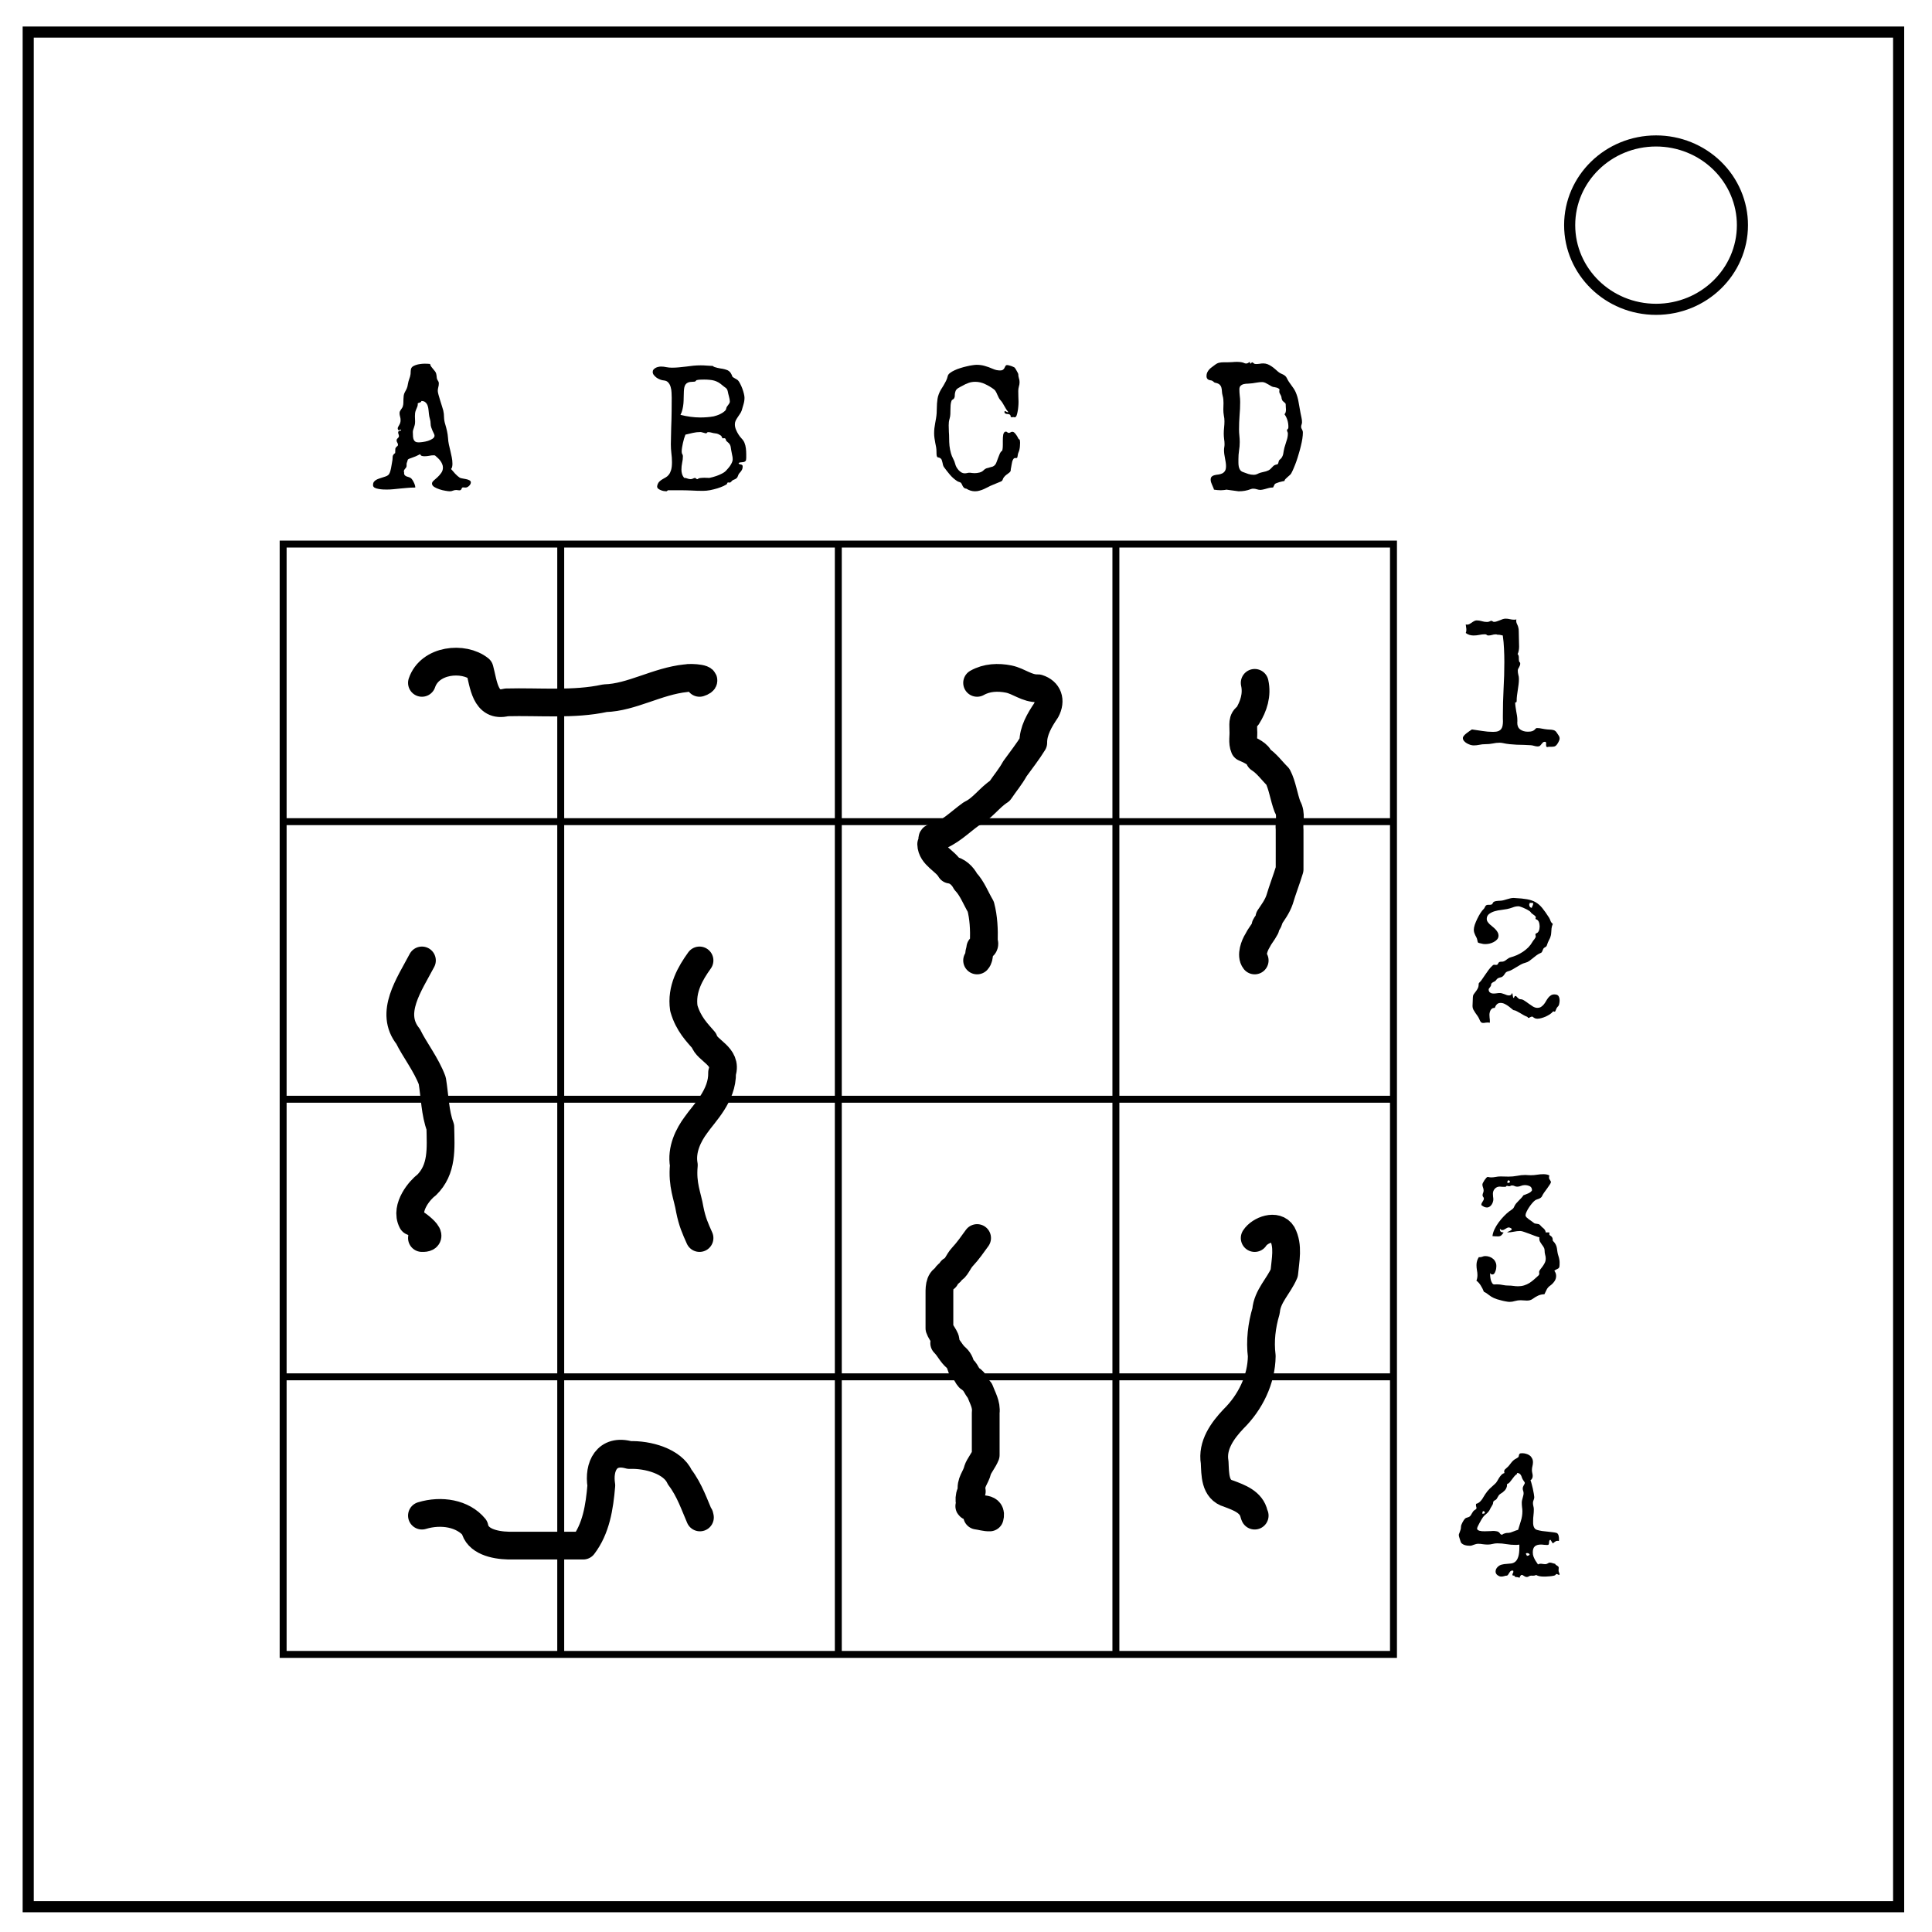 <svg xmlns="http://www.w3.org/2000/svg" viewBox="0 0 348 348" fill="none"><path d="M5.08 5.776h336.91v337.67H5.08z" stroke-width="2" stroke="#000"/><path d="M282.734 40.554c0-8.376 6.966-15.165 15.56-15.165 4.126 0 8.084 1.594 11 4.44 2.92 2.842 4.56 6.7 4.56 10.722 0 8.376-6.967 15.165-15.56 15.165-8.594 0-15.56-6.79-15.56-15.166z" stroke-width="2" stroke="#000"/><path color="#000" stroke="#000" stroke-width="1.25" overflow="visible" d="M51 98h50v50H51zm50 0h50v50h-50zm50 0h50v50h-50zm50 0h50v50h-50zM51 148h50v50H51zm50 0h50v50h-50zm50 0h50v50h-50zm50 0h50v50h-50zM51 198h50v50H51zm50 0h50v50h-50zm50 0h50v50h-50zm50 0h50v50h-50zM51 248h50v50H51zm50 0h50v50h-50zm50 0h50v50h-50zm50 0h50v50h-50z"/><g style="line-height:125%;-inkscape-font-specification:'Arial Bold';text-align:center"><path d="M280.922 133.016q0 .171-.063.328-.062.156-.14.312-.156.297-.297.469-.125.172-.266.25-.14.094-.312.11-.156.03-.375.03h-.531q-.125.047-.235.047-.14 0-.187-.125-.032-.109-.032-.25v-.14q.016-.078.016-.125 0-.125-.047-.219-.031-.094-.172-.094-.234 0-.375.14-.125.126-.25.282-.11.156-.25.281-.14.141-.406.141-.313 0-.625-.094-.297-.093-.61-.125-.64-.047-1.28-.062l-1.282-.031q-.625-.032-1.265-.094-.625-.063-1.25-.203-.141-.031-.282-.047-.14-.016-.265-.016-.641 0-1.266.14-.61.126-1.375.126-.516 0-1.031.11-.516.109-1.031.109-.25 0-.579-.094-.328-.11-.64-.281-.297-.172-.516-.422-.203-.25-.203-.531 0-.204.188-.422.203-.235.468-.438.266-.219.531-.39.282-.188.438-.297.953.125 1.906.281.953.156 1.922.156.594 0 .938-.14.359-.157.53-.407.188-.265.235-.609.063-.36.063-.766 0-.234-.016-.468v-.5q0-2.438.125-4.844.14-2.422.14-4.86 0-1.203-.062-2.39-.047-1.188-.218-2.375-.22-.047-.422-.094-.188-.047-.453-.047-.079 0-.079.016-.062-.063-.156-.063-.078-.015-.156-.015-.36 0-.688.11-.328.093-.671.093-.094 0-.157-.031-.047-.032-.11-.078-.046-.047-.124-.079-.063-.03-.172-.03-.516 0-1.031.109-.516.109-1.047.109-.375 0-.75-.11-.36-.109-.656-.343.11-.235.11-.563 0-.25-.048-.484-.047-.25-.062-.5.109.047.234.047.234 0 .438-.11.218-.124.421-.265.204-.156.422-.266.219-.125.453-.125.47 0 .922.14.469.142.938.142.265 0 .453-.094.187-.11.328-.11.156 0 .234.094.094.094.266.094.25 0 .5-.094.266-.094.516-.187.25-.11.515-.203.266-.094.547-.094.39 0 .766.094.39.093.765.093.204 0 .391-.047h.016q-.032.078-.032.25 0 .22.063.39.078.173.156.36.094.188.156.453.079.266.079.672 0 .703.03 1.39.032.673.032 1.376 0 .36-.063.703-.046.328-.203.64.14.126.172.298.047.156.047.343v.25q0 .172.031.36.047.187.203.312l.016.172q0 .203-.078.36-.063.156-.14.296l-.157.282q-.062.14-.062.312 0 .36.093.734.11.36.11.766 0 .5-.063 1-.062.484-.14.984-.079.485-.141.985-.063.484-.063.984 0 .125-.047.203-.03.078-.109.078-.016 0-.11-.03 0 .405.063.812l.125.812q.078.39.14.797.063.406.063.828v.219l-.015.219q0 .828.547 1.218.546.391 1.343.391.532 0 .797-.094.281-.109.406-.234.141-.125.22-.219.077-.11.234-.11.453 0 .921.11.485.094.938.14.234.032.469.032.234 0 .453.047.219.031.406.125.188.094.344.328l.344.516q.203.281.203.578z" style="-inkscape-font-specification:'Special Elite'" font-weight="400" font-size="32" font-family="Special Elite" aria-label="1" letter-spacing="0" word-spacing="0" text-anchor="middle" fill="#000"/></g><g style="line-height:125%;-inkscape-font-specification:'Arial Bold';text-align:center"><path d="M280.922 180.243q0 .28-.078.609-.062.328-.297.516-.078.078-.156.218l-.125.282q-.047.14-.11.25-.046.109-.093.109-.062 0-.125-.016-.047-.03-.125-.046l-.11.062q-.187.234-.53.469-.344.219-.735.406-.39.172-.797.281-.39.11-.687.11-.235 0-.39-.047-.157-.063-.267-.125-.093-.078-.171-.14-.063-.063-.157-.063-.187 0-.375.125-.172.109-.297.109-.078 0-.093-.078-.016-.094-.188-.156-.265-.094-.594-.282-.312-.187-.64-.375-.328-.203-.625-.343-.297-.157-.5-.157-.063 0-.297-.203-.234-.203-.563-.453-.328-.25-.718-.453-.39-.203-.782-.203-.437 0-.687.266-.25.265-.375.64H269.094q-.203 0-.359.125-.156.125-.266.313-.093.187-.14.406-.047.203-.047.39 0 .266.031.547.047.266.047.532v.187q0 .094-.016.172-.187-.047-.39-.047t-.39.031q-.188.047-.392.047-.312 0-.453-.187-.14-.188-.234-.438-.125-.312-.328-.61-.203-.296-.422-.593-.203-.297-.36-.594-.14-.297-.14-.609 0-.39.031-.781.031-.39.031-.797 0-.328.157-.563.172-.234.359-.484.203-.25.36-.563.171-.312.171-.796 0-.125.063-.188.062-.078.14-.156.172-.14.407-.5.25-.36.547-.797.296-.438.625-.89.343-.454.703-.782.093-.094.156-.125.062-.031.14-.031.079 0 .157.015.078.016.187.016.157 0 .219-.047.078-.047.11-.11.046-.077.077-.155.032-.079.125-.157.157-.125.422-.11.266.017.485-.077.156-.078.297-.172.14-.11.265-.203.14-.11.281-.188.157-.093.329-.14.578-.157 1.156-.407.578-.265 1.094-.609.53-.36.968-.797.438-.453.735-.984.047-.094.14-.219.11-.125.203-.25.11-.14.172-.266.078-.14.078-.234t-.03-.172q-.032-.093-.032-.187 0-.11.078-.157.078-.046.172-.093.156-.063.25-.203.11-.141.156-.297.063-.172.078-.36.032-.187.032-.343 0-.157-.032-.344-.015-.188-.078-.36-.047-.171-.156-.312-.11-.156-.266-.219-.047-.03-.14-.062-.078-.031-.078-.11 0-.062.03-.109.032-.062.032-.125 0-.11-.125-.219-.11-.125-.281-.234-.156-.125-.313-.234-.156-.125-.218-.25-.079-.125-.375-.297-.297-.188-.657-.344-.343-.172-.672-.281-.328-.125-.468-.125-.547 0-1.047.203-.5.187-1.031.297-.375.078-1 .156-.625.062-1.22.234-.577.172-1.015.5-.422.328-.422.907 0 .265.157.5.156.218.39.453.235.218.516.437t.515.469q.235.25.391.531.156.266.156.594 0 .406-.265.703-.25.281-.625.469-.36.187-.782.281-.406.078-.734.078-.39 0-.719-.11-.218-.062-.343-.077-.11-.032-.188-.063-.062-.047-.094-.14-.03-.11-.078-.344-.047-.266-.156-.469-.11-.219-.219-.422-.093-.219-.172-.437-.078-.235-.078-.532 0-.359.172-.89.188-.531.453-1.078.266-.547.563-1.016.312-.484.578-.734.11-.11.172-.235.062-.14.125-.25.078-.125.187-.203.11-.078.328-.078h.282q.218 0 .359-.062.14-.063.219-.282.047-.14.219-.218.171-.079.375-.11.203-.031.406-.047.219-.015.344-.015.312-.016.593-.094.297-.078.594-.172.297-.094.578-.156.297-.078.61-.078l.25.015q1.312.063 2.187.22.875.155 1.531.53.657.375 1.203 1.047.547.672 1.235 1.75.156.266.265.594.125.312.407.516-.188.39-.235.812l-.062.828q-.016.281-.078.5-.047.203-.125.39-.078.188-.188.376-.094.187-.203.437-.078.172-.11.297-.03.11-.077.219-.032.11-.11.203-.078.078-.265.172-.188.11-.266.25-.078.14-.125.297-.047.14-.125.281-.063.125-.25.188-.375.156-.719.406-.328.25-.656.515-.313.266-.64.5-.329.235-.72.329-.437.109-.828.328-.39.218-.765.453-.375.234-.766.453-.375.219-.812.328-.172.047-.282.14-.109.079-.187.204-.078.11-.156.234-.078.125-.188.235-.172.171-.328.218-.14.047-.297.078-.156.032-.328.125-.156.079-.344.344-.093.14-.25.219-.156.078-.297.156-.14.078-.25.188-.093.093-.093.28 0 .142-.078.25-.063.095-.141.204-.078.094-.156.203-.063.094-.063.219 0 .078.031.187.032.11.125.235.11.11.282.187.172.078.453.078t.562-.046q.282-.047.563-.047.234 0 .437.078.22.062.422.14l.406.157q.204.062.407.062.39 0 .515-.422.063.031.094.172.031.14.047.297l.062.281q.032.125.079.125.109-.062.156-.203.047-.156.203-.156.094 0 .172.094.094.093.187.203.11.109.235.203.14.093.328.093.312 0 .672.25.375.235.765.532.39.281.782.531.406.234.78.234.407 0 .673-.172.28-.187.5-.453.218-.265.39-.578.188-.328.39-.594.204-.265.47-.437.265-.188.64-.188.594 0 .766.313.187.297.187.812zm-4.78-17.61h-.673q.063 0 .063.078t-.047.141q-.031-.031-.031-.078v-.016q.015 0 .015-.015v-.11l-.015.22q-.032.233.078.437.11.203.375.234.047-.188.14-.36.11-.171.11-.374z" style="-inkscape-font-specification:'Special Elite'" font-weight="400" font-size="32" font-family="Special Elite" aria-label="2" letter-spacing="0" word-spacing="0" text-anchor="middle" fill="#000"/></g><g style="line-height:125%;-inkscape-font-specification:'Arial Bold';text-align:center"><path d="M280.923 227.39q0 .516-.032.735-.03.203-.14.297-.094.093-.281.172-.188.062-.5.296.328.422.328.938 0 .547-.328 1-.313.438-.75.75-.407.281-.625.703-.204.406-.407.844-.625.015-1.14.25-.5.234-.985.594-.25.171-.5.234t-.53.063q-.282 0-.58-.032-.28-.03-.562-.03-.5 0-1 .14-.484.156-.984.156-.25 0-.64-.078-.391-.063-.797-.172-.407-.094-.797-.219-.375-.125-.61-.234-.484-.219-.906-.563-.406-.343-.875-.562-.219-.578-.547-1.094-.312-.531-.797-.906.11-.234.14-.469.048-.25.048-.515 0-.454-.094-.907-.078-.468-.078-.922 0-.78.422-1.421l.14.015q.266 0 .5-.094.25-.109.516-.109.39 0 .75.125.375.125.64.36.282.218.438.562.172.328.172.75 0 .14-.031.406-.031.25-.125.5-.078.25-.219.438-.14.172-.344.172-.125 0-.234-.063-.11-.078-.187-.172 0 .188.03.531.032.344.11.688.094.328.25.578.156.25.406.234l.391-.015h.11q.484 0 .984.11.515.109 1.062.109.438 0 .86.062.422.063.859.063.578 0 1.078-.157.5-.156.938-.422.437-.28.828-.625.406-.343.797-.718.172-.172.172-.328 0-.079-.016-.157t-.016-.156q0-.203.188-.437.187-.235.406-.532.219-.297.406-.656.188-.36.188-.812 0-.36-.11-.704-.093-.359-.093-.75 0-.312-.156-.562-.141-.25-.329-.484-.171-.25-.328-.5-.14-.25-.14-.547v-.125q0-.063.03-.14-.374-.095-.874-.282-.485-.188-.985-.375-.484-.188-.921-.328-.438-.157-.672-.157-.594 0-1.172.125t-1.172.125q0-.062.11-.109.124-.062.28-.125.157-.078.282-.156.125-.078.125-.188 0-.125-.219-.218-.203-.094-.297-.094-.172 0-.312.078-.14.062-.282.156-.14.094-.296.172-.141.063-.297.063-.125 0-.235-.063-.109-.078-.187-.187v.156q0 .265.156.39t.422.125h.094q-.188.297-.407.516-.218.203-.593.203-.266 0-.516-.015-.234-.032-.5-.032.063-.578.36-1.218.312-.657.75-1.25.453-.61.953-1.125.515-.532.968-.875.172-.141.297-.204.125-.078.219-.156.11-.078.203-.187.094-.125.188-.344.14-.313.343-.547.219-.25.438-.469.234-.234.453-.468.234-.235.406-.516.203-.094.422-.156.219-.078.422-.172.219-.094.39-.219.188-.125.313-.344-.016-.562-.422-.75-.406-.187-.89-.187-.36 0-.688.14-.312.141-.672.141-.25 0-.469-.11-.218-.109-.468-.109-.157 0-.266.078-.094.063-.234.063-.125 0-.22-.031-.093-.047-.218-.047l-.094.078q-.015.078-.125.094-.109.015-.265.015-.219 0-.453-.015-.235-.032-.313-.032-.547 0-.906.391-.344.375-.344.906 0 .266.031.516.047.25.047.516 0 .218-.093.484-.078.25-.235.469-.14.203-.36.343-.202.141-.452.141-.282 0-.547-.125-.25-.14-.469-.297V217q0-.156.063-.281.078-.14.156-.266.094-.14.156-.265.078-.141.078-.297 0-.172-.125-.297-.11-.125-.11-.297 0-.219.095-.422.093-.203.093-.422 0-.297-.11-.562-.109-.266-.109-.547 0-.094.11-.313.11-.218.265-.453.157-.234.313-.406.156-.172.25-.172.156 0 .297.047.14.031.297.031.422 0 .843-.078.438-.094.891-.094.36 0 .719.016.375.016.734.016.781 0 1.516-.141.75-.156 1.515-.156.25 0 .485.03.25.017.5.017.562 0 1.125-.094.562-.094 1.125-.094.281 0 .547.047.281.047.531.188v.015q-.063.14-.063.344 0 .14.047.25.063.11.125.203.063.094.11.187.062.094.062.204 0 .125-.218.453-.204.312-.485.703-.281.375-.547.75-.25.375-.343.594-.079.187-.235.296-.14.11-.328.188-.172.062-.36.125-.187.062-.343.172-.219.156-.516.5-.297.344-.562.75-.266.39-.453.797-.188.39-.188.656 0 .156.172.344.172.172.406.343.235.172.469.329.234.156.36.265.156.156.312.188.172.03.328.047.172.015.328.062.156.047.297.219.125.156.281.297.172.125.313.265.156.141.25.313.11.156.11.39h.671v.454q.406.265.5.453.094.172.094.328v.11q0 .14.078.218.344.344.484.656.156.313.203.64.063.313.094.657.047.344.188.766.093.281.14.562.063.282.063.563zm-8.953-14.546q0-.094-.079-.157-.062-.078-.156-.078-.156 0-.203.188-.031.172-.031.281l.031-.062q.016.015.016.046 0 .016-.032.016.125 0 .282-.031.172-.047.172-.203z" style="-inkscape-font-specification:'Special Elite'" font-weight="400" font-size="32" font-family="Special Elite" aria-label="3" letter-spacing="0" word-spacing="0" text-anchor="middle" fill="#000"/></g><g style="line-height:125%;-inkscape-font-specification:'Arial Bold';text-align:center"><path d="M280.844 283.68q-.125-.016-.235-.078-.11-.078-.234-.078-.078 0-.125.047-.031.046-.063.109-.062.094-.375.156-.296.063-.671.094-.36.031-.704.047h-.468q-.328 0-.657-.063-.328-.062-.625-.218-.203.125-.515.125H276q-.078-.016-.156-.016-.266 0-.453.125-.172.125-.36.125-.14 0-.265-.047-.125-.062-.235-.125-.11-.078-.219-.14-.093-.063-.187-.063t-.172.062q-.062.063-.125.157l-.094.187q-.03.094-.062.156-.063-.125-.203-.14-.14-.031-.297-.031-.14-.016-.266-.047-.11-.047-.125-.22h-.125q-.047 0-.14-.015-.094-.03-.094-.109 0-.172.078-.297.094-.14.094-.297 0-.078-.032-.172l-.156-.015q-.203 0-.328.11-.11.108-.203.265-.094.14-.188.297-.078.156-.234.234-.266 0-.516.094-.25.078-.515.078-.172 0-.36-.063-.171-.078-.328-.187-.156-.125-.25-.281-.093-.172-.093-.36 0-.234.093-.453.11-.219.266-.375.344-.344.766-.437.421-.11.859-.125.437-.032.844-.079.422-.062.734-.328.328-.28.516-.86.203-.577.203-1.67v-.532q-.328.047-.688.047-.828 0-1.64-.14-.797-.142-1.64-.142-.438 0-.86.11t-.86.11q-.437 0-.875-.063-.422-.078-.859-.078-.219 0-.422.062-.203.047-.39.125-.188.063-.344.125-.157.047-.266.047-.234 0-.531-.031-.281-.031-.547-.125-.25-.094-.453-.266-.188-.172-.25-.469-.063-.265-.172-.546-.11-.282-.11-.563 0-.062.063-.187.063-.141.125-.329.078-.187.14-.406.063-.234.063-.469 0-.156.063-.359.078-.219.187-.422.11-.219.235-.406.125-.188.234-.297.094-.094.203-.14.11-.047.234-.079.125-.047.235-.078.125-.047.219-.14.125-.11.203-.25.093-.157.172-.297.093-.157.187-.297.094-.14.234-.235.094-.078.235-.156.156-.093.156-.234 0-.125-.047-.25t-.047-.25v-.125q0-.063.016-.14.344-.094.578-.282.234-.188.406-.422.188-.234.328-.5.157-.281.344-.547.344-.531.781-.969.453-.437.922-.843.281-.235.438-.532.172-.296.343-.578.172-.28.391-.515.219-.25.594-.375-.063-.157-.063-.266 0-.234.157-.39.156-.157.328-.297.297-.25.453-.47.172-.218.328-.421.172-.219.39-.422.22-.203.626-.406.28-.14.328-.297.047-.156.062-.281.031-.14.125-.219.094-.094.453-.094.375 0 .72.11.358.093.624.297.266.187.422.5.172.296.172.703 0 .359-.094.718-.094.344-.094.704 0 .265.063.53.078.266.078.532 0 .5-.406.797.078.094.187.531.125.422.235.922.11.5.187.969.078.453.078.594 0 .28-.125.546-.11.25-.11.516 0 .297.079.578.078.281.078.578 0 .516-.062 1.032-.063.5-.063 1.015v.485q.016.25.078.484.078.234.219.422.14.172.406.25.422.125.922.203.516.062 1 .11.5.046.938.109.437.047.703.14.11.047.187.172.078.11.125.266.047.156.063.328.015.156.015.266v.093l-.015.313q-.125-.031-.219-.031-.188 0-.328.062-.125.063-.235.156-.109.078-.187.157-.078.062-.156.062-.094-.172-.203-.328-.094-.172-.22-.313-.171.094-.202.266l-.031.313q0 .156-.063.265-.047.11-.25.11-.297 0-.578-.032-.281-.047-.563-.047-.734 0-1.109.329-.36.328-.36 1.078 0 .422.141.797.157.375.328.671.172.282.313.47.14.187.14.234.204-.125.5-.125.22 0 .407.046.203.032.406.032.266 0 .469-.14.203-.142.328-.142.266 0 .516.094.25.078.5.14 0 .094.093.157.094.063.203.14.125.063.22.157.108.078.108.234 0 .125-.015.235-.016.109-.016.234 0 .203.078.375.094.172.11.375zm-6.188-16.578q0-.094-.14-.266l-.188-.281q-.125-.203-.203-.422-.063-.219-.156-.39-.094-.188-.266-.298-.156-.125-.469-.125l.031.172q-.312.188-.53.47-.22.265-.407.53-.188.266-.39.5-.204.235-.485.328v.141q0 .297-.11.531-.093.235-.265.438-.172.187-.39.36-.22.155-.438.296-.188.125-.297.281l-.188.313q-.078.156-.171.297-.094.14-.282.234-.203.11-.265.188-.063.062-.078.14-.016.078-.032.188 0 .093-.062.25-.11.219-.25.437-.14.203-.234.422-.125.266-.282.453-.14.188-.328.344-.172.156-.36.313-.171.156-.327.374-.078.11-.25.391t-.344.61q-.172.328-.313.609-.125.281-.125.39 0 .157.11.25.125.094.312.157.203.047.438.078.25.015.515.015.625 0 1.032-.03.406-.032.484-.032.313 0 .625.063.328.046.531.296.078.094.157.204.093.109.234.109.094 0 .156-.047.063-.062.172-.11.125-.062.328-.109.219-.062.61-.062.109 0 .328-.063.234-.078.468-.172.25-.093.485-.187.25-.094.406-.125l.5-1.625q.266-.828.266-1.703 0-.39-.063-.766-.047-.39-.047-.797 0-.218.047-.422.063-.218.11-.421.062-.22.109-.422.062-.22.062-.438 0-.219-.078-.422-.078-.203-.078-.422 0-.14.047-.28.063-.157.125-.282l.14-.25q.063-.11.063-.203zm.86 12.86q-.079-.126-.22-.173-.14-.047-.28-.047l-.172.094q.015.11.093.203.078.094.078.203.125 0 .313-.062.187-.063.187-.219zm-8.063-7.532q0-.094-.078-.156-.063-.078-.14-.078-.173 0-.204.171-.031.172-.031.297.11 0 .281-.03.172-.032.172-.204z" style="-inkscape-font-specification:'Special Elite'" font-weight="400" font-size="32" font-family="Special Elite" aria-label="4" letter-spacing="0" word-spacing="0" text-anchor="middle" fill="#000"/></g><g style="line-height:125%;-inkscape-font-specification:'Special Elite';text-align:center"><path d="M84.813 86.885q0 .172-.094.343-.093.157-.234.297-.14.125-.312.219-.172.078-.329.078-.109 0-.218-.015-.11-.016-.219-.016-.14 0-.188.094-.046.078-.093.171-.032.094-.11.172-.078.094-.28.094-.126 0-.267-.031-.14-.031-.28-.031-.298 0-.579.109-.266.125-.578.125-.266 0-.797-.094-.531-.078-1.078-.265-.531-.172-.938-.422-.406-.266-.406-.61 0-.265.297-.53.313-.282.688-.61.375-.344.671-.766.313-.422.313-.984 0-.328-.14-.64-.126-.313-.329-.579-.203-.281-.469-.516-.25-.234-.484-.437-.078-.031-.234-.031-.422 0-.844.093-.422.079-.844.079-.219 0-.453-.063-.219-.062-.297-.312-.406.203-.812.39-.407.172-.828.313-.266.093-.391.14-.11.047-.172.11-.047.062-.078.187-.016.125-.11.36-.062.156-.062.28v.282q0 .203-.078.328-.078.11-.172.219-.078.094-.156.203-.078.11-.078.281 0 .14.047.25l-.016.078q0 .235.125.375.125.125.297.204.187.062.39.125.204.062.36.156t.297.312q.156.203.265.453.125.235.203.485.079.234.079.406v.078h-.204q-.625 0-1.25.063-.609.047-1.218.109-.61.078-1.235.125-.609.063-1.234.063-.219 0-.64-.016-.407-.016-.813-.094-.406-.062-.719-.219-.297-.171-.297-.484 0-.328.14-.547.157-.219.391-.36.25-.155.547-.25.313-.109.61-.202.312-.094.578-.188.281-.094.469-.25.187-.156.312-.5.125-.36.203-.765.078-.407.14-.797.063-.407.11-.641.016-.078.016-.187.015-.125.015-.25.016-.125.016-.235.016-.11.047-.156.156-.266.234-.313.094-.046.125-.078.047-.031.047-.156.016-.14.016-.562 0-.188.078-.282.078-.11.156-.187.094-.078.172-.14.078-.079.078-.204 0-.219-.125-.39-.125-.188-.125-.407 0-.125.063-.219.062-.093.14-.171.094-.079.157-.157.062-.093.062-.218 0-.172-.078-.344-.063-.172-.063-.344 0-.125.079-.172.093-.062.187-.094.11-.03.188-.046.093-.032.093-.079-.046-.093-.172-.093-.187 0-.187.203-.11-.078-.188-.172-.078-.11-.078-.234 0-.157.078-.282.079-.14.172-.312.11-.172.188-.39.078-.22.078-.532 0-.328-.094-.625-.093-.313-.093-.625 0-.156.062-.313.078-.156.172-.296.11-.157.203-.297.11-.157.156-.328.094-.297.094-.625.016-.329.016-.657.015-.328.047-.64.046-.328.203-.61.14-.25.218-.406.079-.156.141-.297.063-.156.11-.328.046-.187.093-.484.078-.453.235-.875.171-.422.234-.875.031-.344.031-.578.016-.25.078-.438.078-.187.25-.328.188-.14.563-.281.406-.141.812-.188.407-.062.813-.062.469 0 .969.046.046.266.203.485.156.203.328.406.187.203.344.422.171.203.234.469.078.36.094.687.03.313.265.625.11.172.11.406 0 .36-.094.688-.094.328-.094.672 0 .203.125.672.125.468.297 1.015.172.532.328 1.047.156.5.235.781.14.594.14 1.22.016.624.203 1.218.188.625.328 1.25.141.61.188 1.266.031.609.156 1.187.125.563.266 1.14.14.563.25 1.141.125.578.125 1.203 0 .235-.047.485-.031.25-.203.437.328.391.734.844.422.453.828.719.157.094.485.14.328.047.656.125.344.063.594.204.265.125.265.375zm-6.547-8.422q0-.14-.109-.36-.11-.234-.25-.515-.125-.281-.234-.61-.11-.328-.11-.687 0-.422-.125-.828-.125-.422-.172-.844-.03-.344-.078-.75-.031-.422-.156-.781-.125-.375-.39-.61-.25-.25-.735-.25-.031.125-.11.188-.078.047-.187.094-.094.03-.203.062-.11.031-.172.11.016.046.016.14 0 .281-.125.531-.11.235-.203.485-.11.265-.157.562-.03.282-.03.563 0 .25.015.484.015.235.015.469 0 .36-.062.625-.063.25-.14.469-.079.218-.141.422-.063.187-.063.406 0 .469.031.812.032.344.141.578.11.22.313.344.203.11.562.11.25 0 .719-.063.484-.062.953-.203.484-.156.828-.39.36-.235.36-.563z" aria-label="A" font-size="32" font-family="Special Elite" letter-spacing="0" word-spacing="0" text-anchor="middle" fill="#000"/></g><g style="line-height:125%;-inkscape-font-specification:'Special Elite';text-align:center"><path d="M134.414 81.837v.297q.016.172 0 .36 0 .171-.031.328-.016.14-.078.203-.14.14-.297.187-.156.031-.328.047-.157 0-.328.031-.157.016-.313.11.031.156.14.203l.25.062q.141.016.235.094.11.063.11.266 0 .328-.11.547-.094.203-.234.375-.14.156-.282.328-.14.172-.218.437-.094.281-.235.406-.14.125-.312.204-.156.062-.328.14-.172.078-.328.281-.172.188-.282.188-.047 0-.11-.016-.062-.015-.155-.015-.078 0-.157.062-.062.047-.062.125 0 .031.031.031t.016.016q-.188.172-.672.406-.485.22-1.11.422-.625.188-1.312.328-.672.125-1.281.125-1.063 0-2.11-.062-1.03-.047-2.109-.047h-2.078q-.047 0-.14.094-.079.093-.188.093-.172 0-.453-.046-.266-.047-.532-.157-.265-.109-.468-.265-.188-.172-.188-.39 0-.079.016-.126.015-.062.03-.14.142-.438.392-.657.25-.234.53-.39l.595-.344q.312-.172.546-.484.25-.313.407-.844.156-.531.156-1.422 0-.813-.11-1.61-.093-.796-.093-1.609.015-1.5.062-2.969.063-1.468.078-2.968l.016-2.453q0-.391-.031-.907-.016-.515-.156-.984-.125-.484-.422-.813-.282-.343-.813-.39-.265-.016-.61-.14-.343-.126-.655-.329-.297-.219-.516-.484-.219-.266-.219-.578 0-.266.156-.438.157-.187.375-.297.22-.125.47-.172.265-.062.484-.062.5 0 .984.11.484.093 1 .093.64 0 1.281-.063.656-.062 1.297-.14.64-.094 1.281-.156.657-.063 1.313-.063.547 0 1.094.047l1.093.062q.094.125.328.203.235.079.5.141.282.063.547.11.266.03.407.062.375.078.64.172.281.078.469.234.203.14.344.375.156.235.281.61.016.046.14.14.141.094.313.188.172.093.328.187.156.094.219.156.203.204.406.626.219.406.39.874.173.47.282.922.11.453.11.735 0 .578-.172 1.156-.157.578-.329 1.125-.109.328-.328.625-.203.297-.406.61-.203.296-.36.609-.14.312-.14.656 0 .484.203.969.203.484.469.89.11.188.25.36.156.172.297.343.156.157.281.344.125.172.219.39.203.5.265 1.048.063.531.063 1.062zm-2.953-9.547q0-.172-.047-.406-.047-.234-.11-.469-.062-.25-.124-.484-.063-.25-.094-.438-.047-.234-.14-.374-.094-.157-.22-.25-.124-.11-.28-.204-.157-.109-.313-.25-.39-.343-.75-.547-.36-.203-.75-.312-.39-.11-.828-.14-.438-.047-.97-.047-.343 0-.718.015-.36.016-.656.094-.063.031-.078.078-.016.047-.078.094-.047.047-.188.094-.14.03-.437.03-.453 0-.75.126-.282.125-.453.36-.157.218-.22.546-.062.313-.077.719l-.031 1.062q0 .547-.047 1.094-.047.531-.172 1.047-.11.516-.36 1 .875.219 1.782.344.906.125 1.78.125.61 0 1.22-.047.625-.047 1.218-.156.22-.047.579-.172.375-.125.718-.313.36-.187.625-.422.282-.234.313-.484.031-.188.125-.344.11-.156.219-.297.125-.156.218-.312.094-.156.094-.36zm.515 10.438q0-.406-.109-.813-.094-.406-.156-.812-.047-.375-.094-.594-.031-.219-.125-.375-.078-.172-.234-.328-.156-.156-.453-.406-.078-.344-.172-.407-.078-.062-.172-.062-.078 0-.172.016h-.156l-.219-.438q-.297-.203-.531-.312-.219-.11-.578-.141-.313-.031-.625-.125-.297-.094-.625-.094-.141 0-.22.11-.077.109-.124.109-.094 0-.219-.031-.125-.047-.266-.078-.14-.047-.296-.079-.141-.046-.266-.046-.703 0-1.375.156-.656.14-1.328.312-.125.328-.25.72-.11.39-.203.796-.094.406-.156.812-.063.391-.063.735 0 .172.031.281.031.094.078.172.047.078.078.156.032.078.032.188 0 .625-.141 1.234-.125.594-.125 1.219 0 .406.11.781.109.375.374.688.313 0 .594.125.281.109.594.109.219 0 .422-.11.218-.109.343-.109.125 0 .188.11.078.109.25.109h.062q.047-.078.172-.125.125-.063.282-.078.171-.031.359-.031.187-.016.36-.016.327 0 .5.016.187.015.421.015.656-.14 1.25-.344.5-.171 1.016-.437.531-.266.828-.625.156-.156.344-.39.203-.235.36-.485.171-.266.28-.531.125-.282.125-.547z" aria-label="B" font-size="32" font-family="Special Elite" letter-spacing="0" word-spacing="0" text-anchor="middle" fill="#000"/></g><g style="line-height:125%;-inkscape-font-specification:'Special Elite';text-align:center"><path d="M183.742 79.744q0 .313-.03.64-.016.313-.094.626-.063.265-.172.5-.094.219-.125.484-.031.156-.063.344-.031.172-.234.172l-.125-.016q-.25 0-.375.203-.125.188-.203.47-.063.265-.11.546-.03.281-.078.453-.047.172-.062.313 0 .125-.016.234 0 .094-.062.203-.063.11-.22.234-.25.188-.483.36-.235.172-.422.406-.141.172-.188.297-.047.125-.094.234-.046.11-.156.203-.094.079-.328.157-.36.125-.687.281-.329.156-.672.281-.407.156-.766.36-.36.187-.734.359-.375.172-.782.281-.39.125-.843.125-.407 0-.813-.125-.39-.125-.734-.344-.328-.03-.5-.234-.172-.203-.281-.484-.094-.219-.188-.313-.078-.094-.187-.125-.094-.047-.22-.078-.124-.031-.296-.14-.703-.454-1.281-1.126-.578-.687-1.078-1.375-.11-.156-.172-.359-.047-.219-.094-.422-.047-.219-.11-.406-.046-.203-.156-.313-.203-.203-.359-.218-.156-.016-.266-.063-.093-.062-.156-.265-.047-.22-.047-.797 0-.36-.062-.75-.063-.39-.157-.797-.078-.422-.14-.844-.063-.437-.063-.86 0-.452.047-.906.063-.453.14-.906l.157-.89q.078-.454.11-.907.03-.422.03-.859l.032-.875q.031-.438.094-.86.062-.421.218-.828.157-.437.391-.828.25-.39.484-.78.235-.392.438-.798t.312-.875q.063-.297.391-.547.328-.265.812-.484.485-.234 1.047-.406.578-.188 1.141-.313.562-.14 1.031-.203.485-.078.781-.078.782 0 1.47.203.687.188 1.39.5.312.14.672.234.375.079.703.079.328 0 .484-.11.172-.125.266-.281.094-.172.156-.313.063-.156.188-.234l-.047.016q.03-.032.11-.032.077-.015.17-.015.126.015.298.062.187.047.375.11.187.062.344.14.171.063.25.125.046.032.156.203.11.172.219.375.125.204.203.375.093.172.093.22 0 .39.11.734.125.343.125.734 0 .406-.125.797-.11.39-.11.797 0 .5.016.984.031.469.031.969 0 .453-.047.906-.03.438-.125.875-.03.125-.062.297-.031.172-.094.328-.047.156-.14.266-.079.11-.22.11-.14 0-.25-.048-.077.016-.14.031h-.14q-.141 0-.172-.046-.032-.047-.032-.11 0-.078-.03-.156-.016-.094-.157-.172-.094-.062-.25-.078l-.313-.031q-.14-.032-.25-.094-.109-.078-.109-.234 0-.172.063-.172.078-.016.171.047.11.062.235.125.125.046.234 0-.219-.25-.39-.516-.157-.281-.329-.563-.156-.28-.328-.562-.172-.281-.39-.516-.188-.203-.313-.468l-.25-.532q-.11-.28-.25-.515-.125-.25-.328-.407-.719-.546-1.594-.953-.86-.422-1.797-.422-.656 0-1.218.204-.547.187-1.094.515-.219.125-.422.219-.187.094-.375.219-.172.11-.312.281-.125.156-.188.437-.078.282-.078.579.016.296-.14.546-.079.125-.25.204-.157.078-.204.234-.125.36-.156.75l-.031.797q0 .406-.016.828-.015.406-.125.781-.094.313-.14.625-.032.313-.032.625 0 .594.032 1.172.046.563.046 1.14 0 .704.063 1.376.078.672.266 1.343.14.5.39.97.25.452.375.952.063.266.219.563.172.297.39.547.235.25.516.422.281.156.578.156.22 0 .422-.047.203-.063.422-.063.234 0 .469.047.234.032.469.032.421 0 .875-.11.468-.11.78-.437.22-.235.5-.328.282-.094.563-.157.297-.062.563-.156.265-.11.469-.375.125-.172.25-.531.14-.36.28-.75.141-.39.282-.703.156-.328.313-.407.14-.078.171-.39.047-.328.047-.766V79.4q0-.312.016-.609t.062-.531q.063-.235.172-.375.11-.14.297-.14.172 0 .266.124.11.11.265.11.157 0 .297-.094.157-.11.328-.11.235 0 .422.204.203.203.36.453.172.25.265.468.11.204.157.22.156.03.171.265.032.219.032.36z" aria-label="C" font-size="32" font-family="Special Elite" letter-spacing="0" word-spacing="0" text-anchor="middle" fill="#000"/></g><g style="line-height:125%;-inkscape-font-specification:'Special Elite';text-align:center"><path d="M234.68 77.931q0 .469-.094 1.094-.094.61-.265 1.297-.157.672-.375 1.39-.204.72-.438 1.391-.234.656-.484 1.234-.235.563-.453.953-.094.157-.297.329-.188.156-.391.343-.203.172-.36.344-.156.172-.156.328-.125.016-.39.078-.266.047-.563.141-.281.078-.531.188-.234.093-.281.187-.172.328-.219.438-.031.109-.078.14-.047.016-.188.016-.125-.016-.5.062-.14.032-.359.094-.203.063-.437.125-.22.063-.422.094-.203.047-.328.047-.344 0-.672-.11-.313-.11-.657-.11-.218 0-.39.063-.578.22-1.11.313-.515.094-1.14.094l-2.203-.297q-.25.062-.5.078-.25.031-.5.031-.313 0-.625-.031-.297-.031-.61-.078-.047-.235-.156-.438l-.187-.437q-.094-.219-.172-.438-.078-.234-.078-.468 0-.407.203-.579.203-.187.515-.25.313-.078.657-.109.359-.047.671-.187.313-.141.516-.438.203-.297.203-.89 0-.36-.062-.72-.047-.359-.125-.718l-.125-.734q-.047-.36-.047-.72 0-.265.047-.515.047-.265.047-.531 0-.484-.078-.953-.063-.485-.063-.969 0-.562.063-1.11.062-.562.062-1.124 0-.532-.11-1.032-.093-.515-.093-1.062 0-.297.016-.594.015-.297.015-.594 0-.343-.031-.656-.031-.328-.125-.656-.11-.39-.125-.766-.016-.375-.094-.672-.078-.312-.297-.53-.218-.235-.734-.345-.172-.03-.266-.093-.078-.079-.156-.141-.078-.078-.203-.14-.11-.063-.344-.094-.687-.094-.687-.766 0-.375.14-.656.141-.297.36-.531.218-.235.484-.422.281-.203.547-.407.406-.312.766-.375.359-.078.765-.078h.672q.453 0 .89-.031.454-.047.907-.047.266 0 .531.031.281.032.547.11.14.047.266.11.14.046.281.046.219 0 .375-.125.156-.14.281-.14.031 0 .031.03 0 .032-.015.079v.062q0 .094.125.094.078 0 .11-.094.046-.093.187-.125.11.047.172.11.062.046.109.093.062.047.14.079.094.03.235.03.328 0 .656-.046.328-.063.656-.063.422 0 .782.141.36.14.672.36.328.203.625.468.296.266.593.516.22.187.438.297.234.093.437.203.203.094.391.25.187.14.328.437.156.328.36.64.218.298.421.595.22.28.422.593.203.297.36.641.39.89.546 1.875.172.969.344 1.922.078.406.172.828.094.406.094.813 0 .218-.078.421-.078.204-.078.422 0 .14.046.25.047.11.11.219.062.11.11.25.046.14.046.328zm-2.61-1.047q0-.61-.171-1.187-.172-.578-.532-1.078.172-.172.22-.407.046-.234.046-.453 0-.234-.031-.469-.016-.234-.016-.453 0-.125-.093-.218-.079-.094-.188-.172-.094-.094-.203-.172-.11-.094-.156-.219-.063-.156-.094-.266l-.031-.234q-.016-.11-.063-.234-.047-.125-.156-.297-.078-.125-.125-.235-.047-.125-.047-.296 0-.157.047-.329-.063-.125-.203-.203-.14-.093-.313-.14-.187-.063-.422-.094-.234 0-.5-.14-.25-.141-.53-.313-.282-.172-.579-.313-.281-.14-.578-.14-.453 0-.89.078-.438.078-.891.14-.344.047-.75.063-.407 0-.766.078-.344.078-.578.297-.234.203-.234.656 0 .547.062 1.11.078.562.078 1.156 0 1.234-.11 2.469-.093 1.218-.093 2.468 0 .579.063 1.157.062.562.062 1.156 0 .766-.125 1.516-.11.75-.11 1.515v.672q0 .36.063.688.063.328.235.593.172.266.515.39.485.173.953.345.485.156 1.016.156.313 0 .61-.14.296-.157.609-.25.203-.063.453-.11.266-.063.516-.125.25-.078.468-.188.235-.125.39-.296.235-.266.454-.47.219-.202.61-.28.187-.032.234-.125.062-.11.078-.235.031-.14.078-.281.047-.156.203-.266.25-.187.375-.437.14-.25.203-.531.063-.282.094-.563.047-.297.125-.578.172-.625.39-1.266.235-.64.235-1.297 0-.171-.078-.296-.078-.141-.078-.313 0-.094.03-.11.048-.03.095-.062.047-.047.078-.125.047-.078.047-.297z" aria-label="D" font-size="32" font-family="Special Elite" letter-spacing="0" word-spacing="0" text-anchor="middle" fill="#000"/></g><path d="M76 123c1.416-4.196 7.478-4.806 10.391-2.478.714 2.595.953 6.988 4.83 5.99 5.938-.156 12.161.479 17.755-.75 4.803-.136 9.386-3.065 14.562-3.6.897-.207 4.733.083 2.462.838m50 0c1.745-.987 3.768-1.069 5.698-.684 1.831.372 3.309 1.752 5.277 1.659 1.835.574 2.406 2.204 1.45 3.988-1.19 1.76-2.332 3.693-2.31 5.827-.967 1.583-2.19 3.131-3.309 4.685-.815 1.476-1.698 2.466-2.719 3.987-1.887 1.198-3.113 3.188-5.169 4.164-2.064 1.478-3.941 3.468-6.415 4.196-1.322-.069.18 1.108-.773 1.233.053 2.097 2.549 2.953 3.46 4.59 1.232.162 2.208 1.113 2.735 2.13 1.198 1.257 1.84 3.02 2.732 4.526.52 1.967.62 4.138.558 6.29.515 1.182-1.25 1.074-.436 1.254-.65.463-.189 1.512-.779 2.155m50-50c.48 2.154-.177 4.224-1.325 6.05-.998.52-.681 1.575-.725 2.492.094 1.043-.226 2.163.198 3.14 1.124.464 2.674 1.25 2.702 1.98 1.35.86 2.242 2.176 3.32 3.226.81 1.532 1.08 3.705 1.755 5.475.756 1.242.225 2.744.363 4.122-.012 2.372.019 4.746 0 7.115-.565 1.862-1.25 3.582-1.801 5.442-.434 1.286-1.245 2.345-1.846 3.248-.023.934-.947 1.387-.703 1.823-.559 1.04-.985 1.416-1.45 2.356-.506.797-1.211 2.626-.488 3.531m-150 0c-2.3 4.382-5.914 9.423-2.487 13.688 1.124 2.333 3.272 5.062 4.35 7.975.458 2.792.5 5.854 1.45 8.337.072 3.85.431 7.651-2.538 10.513-1 .678-3.888 3.964-2.537 6.525-.445-.533 4.942 3.084 1.762 2.962m50-50c-1.635 2.279-3.334 5.14-2.825 8.613.82 2.878 2.477 4.46 3.625 5.8.519 1.854 4.255 2.805 3.263 5.8.1 4.166-3.274 7.33-4.713 9.425-1.332 1.782-2.677 4.44-2.175 7.228-.332 3.634.663 5.517 1.076 8.029.433 2.17.965 3.35 1.75 5.105m50 0c-.842 1.158-1.653 2.34-2.628 3.376-.815.862-1.138 2.143-2.01 2.443-.095.584-.815.502-1.063 1.369-1.2.473-1.085 2.025-1.087 3.243.004 1.94-.006 3.884 0 5.82.292.92 1.679 2.263.858 2.668.979.997 1.218 1.842 2.19 2.662.61.574.708 1.139 1.007 1.953.606.107.886 1.44 1.502 1.821.9.485 1.123 1.536 1.715 2.122.458 1.266 1.25 2.484 1.065 3.979-.007 2.544.012 5.09 0 7.632-.411 1.017-1.194 1.909-1.45 2.692-.333 1.423-1.365 2.192-1.055 3.848-.71.913-.417 2.583.028 2.896-1.587-.47 1.25-.661.302.351 1.235-.02 3.403-.418 2.9 1.45-.747.031-1.523-.235-2.275-.325m50-50c.947-1.467 3.896-2.549 4.973-.757 1.161 2.186.557 4.73.352 7.065-.984 2.33-3.058 4.162-3.273 6.808-.783 2.636-1.122 5.398-.778 8.134-.048 4.27-2.08 8.372-5.094 11.338-1.987 2.096-3.913 4.756-3.39 7.819.112 2.102-.024 4.925 2.528 5.636 1.849.699 4.106 1.482 4.571 3.681L226 273m-150 0c3.49-1.058 7.381-.409 9.475 2.138.477 2.486 3.574 3.205 6.13 3.262h13.445c2.322-3.049 2.928-6.89 3.263-10.843-.537-3.356.947-6.645 5.074-5.47 3.267-.128 7.765 1.1 9.063 3.988 1.77 2.31 2.708 5.169 3.625 7.25L126 273" stroke="#000" stroke-width="5" stroke-linecap="round" stroke-linejoin="round"/></svg>